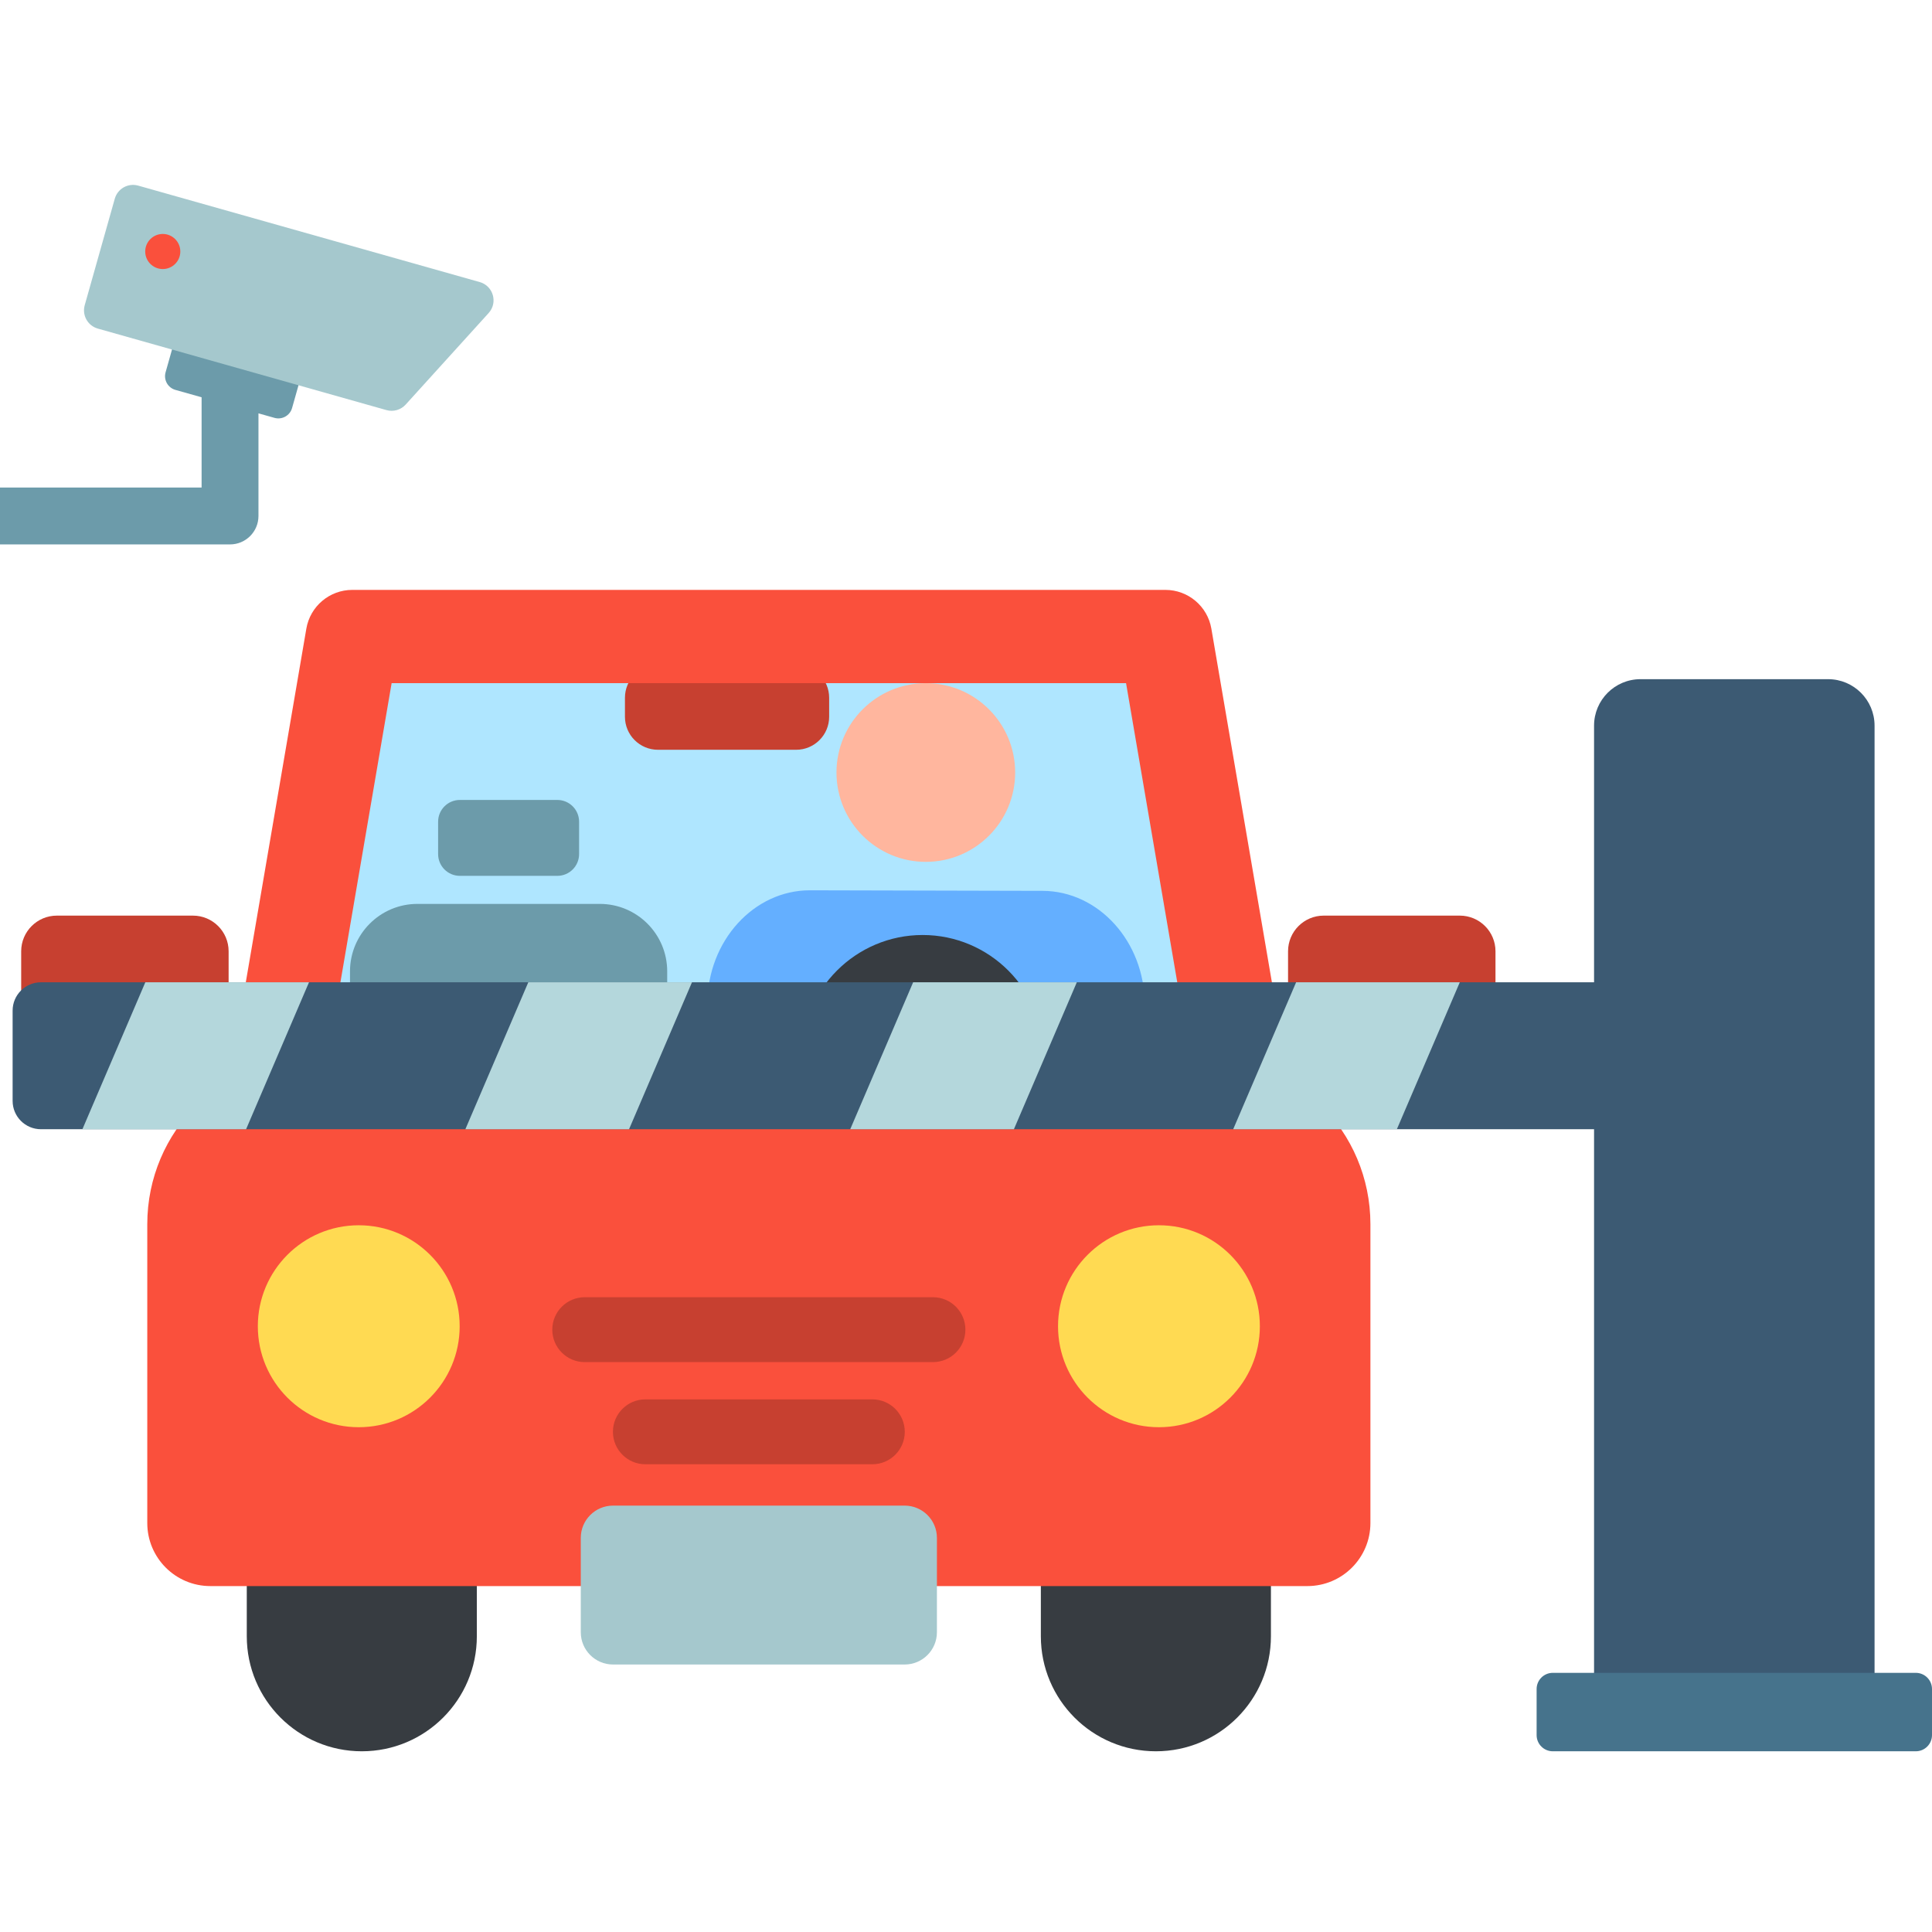 <svg height="512pt" viewBox="0 -49 512 512" width="512pt" xmlns="http://www.w3.org/2000/svg"><path d="m332.109 255.602h-262.012l23.266-135.914h215.48zm0 0" fill="#afe6ff"/><path d="m210.984 149.699h-36.613c-4.836 0-8.754-3.918-8.754-8.75v-5.035c0-4.836 3.918-8.754 8.754-8.754h36.613c4.832 0 8.75 3.918 8.75 8.754v5.035c0 4.832-3.918 8.75-8.75 8.75zm0 0" fill="#c74030"/><path d="m95.883 415.109c-16.836 0-30.484-13.648-30.484-30.488v-80.91c0-16.836 13.648-30.484 30.484-30.484 16.836 0 30.484 13.648 30.484 30.484v80.91c0 16.84-13.648 30.488-30.484 30.488zm0 0" fill="#373c41"/><path d="m306.324 415.109c-16.84 0-30.488-13.648-30.488-30.488v-80.91c0-16.836 13.648-30.484 30.488-30.484 16.836 0 30.484 13.648 30.484 30.484v80.91c0 16.84-13.648 30.488-30.484 30.488zm0 0" fill="#373c41"/><path d="m332.109 267.961h-262.012c-3.645 0-7.102-1.609-9.449-4.395-2.348-2.781-3.348-6.461-2.734-10.051l23.27-135.914c1.016-5.934 6.16-10.273 12.18-10.273h215.48c6.02 0 11.164 4.34 12.18 10.273l23.266 135.914c.617 3.59-.383 7.27-2.73 10.051-2.348 2.785-5.805 4.395-9.449 4.395zm-247.359-24.719h232.703l-19.035-111.195h-194.633zm0 0" fill="#fa503c"/><path d="m346.461 371.328h-290.715c-9.23 0-16.715-7.484-16.715-16.715v-79.18c0-24.664 19.992-44.656 44.656-44.656h234.832c24.66 0 44.656 19.992 44.656 44.656v79.18c0 9.234-7.484 16.715-16.715 16.715zm0 0" fill="#fa503c"/><path d="m121.816 302.469c0-14.781-11.973-26.762-26.742-26.762s-26.746 11.98-26.746 26.762c0 14.777 11.977 26.758 26.746 26.758s26.742-11.98 26.742-26.758zm0 0" fill="#ffda52"/><path d="m333.875 302.469c0-14.781-11.973-26.762-26.742-26.762-14.77 0-26.742 11.98-26.742 26.762 0 14.777 11.973 26.758 26.742 26.758 14.77 0 26.742-11.98 26.742-26.758zm0 0" fill="#ffda52"/><path d="m327.77 257.703c-2.406 0-4.812-.883-6.695-2.668-3.898-3.699-4.062-9.859-.363-13.758l27.152-28.633c3.699-3.898 9.855-4.062 13.758-.363 3.898 3.699 4.062 9.859.363 13.758l-27.152 28.633c-1.914 2.016-4.484 3.031-7.062 3.031zm0 0" fill="#fa503c"/><path d="m74.164 257.703c-2.578 0-5.148-1.016-7.062-3.031l-27.156-28.633c-3.699-3.898-3.535-10.059.363-13.758 3.902-3.695 10.062-3.535 13.758.363l27.156 28.633c3.699 3.898 3.535 10.059-.363 13.758-1.883 1.785-4.293 2.668-6.695 2.668zm0 0" fill="#fa503c"/><path d="m239.738 392.113h-77.273c-4.723 0-8.551-3.828-8.551-8.551v-25.008c0-4.723 3.828-8.551 8.551-8.551h77.273c4.727 0 8.555 3.828 8.555 8.551v25.008c0 4.723-3.828 8.551-8.555 8.551zm0 0" fill="#a5c8cd"/><path d="m276.195 230.777h-15.012c0-9.359-7.613-16.973-16.973-16.973-9.359 0-16.973 7.613-16.973 16.973h-15.008c0-17.637 14.348-31.984 31.98-31.984 17.637 0 31.984 14.348 31.984 31.984zm0 0" fill="#373c41"/><path d="m247.242 294.777h-92.281c-4.746 0-8.598 3.848-8.598 8.598s3.852 8.598 8.598 8.598h92.281c4.75 0 8.598-3.848 8.598-8.598s-3.848-8.598-8.598-8.598zm0 0" fill="#c74030"/><path d="m231.176 321.848h-60.145c-4.75 0-8.598 3.848-8.598 8.598s3.848 8.598 8.598 8.598h60.145c4.75 0 8.598-3.848 8.598-8.598s-3.848-8.598-8.598-8.598zm0 0" fill="#c74030"/><path d="m269.031 155.723c0 13.078-10.602 23.68-23.676 23.68-13.078 0-23.68-10.602-23.68-23.68 0-13.074 10.602-23.676 23.68-23.676 13.074 0 23.676 10.602 23.676 23.676zm0 0" fill="#ffb69e"/><path d="m386.859 231.832h-36.055c-5.223 0-9.457-4.234-9.457-9.457v-19.27c0-5.223 4.234-9.457 9.457-9.457h36.055c5.227 0 9.461 4.234 9.461 9.457v19.27c0 5.223-4.234 9.457-9.461 9.457zm0 0" fill="#c74030"/><path d="m15.07 231.832h36.055c5.223 0 9.461-4.234 9.461-9.457v-19.27c0-5.223-4.234-9.457-9.461-9.457h-36.055c-5.223 0-9.457 4.234-9.457 9.457v19.27c0 5.223 4.234 9.457 9.457 9.457zm0 0" fill="#c74030"/><path d="m176.816 230.777h-84.062v-22.355c0-9.875 8.004-17.879 17.879-17.879h48.305c9.875 0 17.879 8.004 17.879 17.879zm0 0" fill="#6c9baa"/><path d="m147.695 183.109h-25.82c-3.188 0-5.77-2.582-5.77-5.77v-8.574c0-3.188 2.582-5.77 5.77-5.77h25.82c3.188 0 5.77 2.582 5.77 5.77v8.574c0 3.188-2.582 5.77-5.77 5.77zm0 0" fill="#6c9baa"/><path d="m303.359 217.094c-.035-16.512-12.184-29.973-27.082-30.008-21.387-.051-39.133-.094-61.59-.148-14.898-.035-27.109 13.371-27.223 29.883l-.156 23.98 116.09.277zm0 0" fill="#64afff"/><path d="m276.629 230.902h-15.074c0-9.398-7.645-17.043-17.043-17.043-9.398 0-17.047 7.645-17.047 17.043h-15.07c0-17.707 14.406-32.117 32.117-32.117 17.707 0 32.117 14.41 32.117 32.117zm0 0" fill="#373c41"/><path d="m484.461 130.988h-49.703c-6.805 0-12.316 5.516-12.316 12.316v68.012h-411.59c-4.145 0-7.508 3.363-7.508 7.508v23.926c0 4.145 3.363 7.508 7.508 7.508h411.59v163.5h74.336v-270.453c0-6.805-5.512-12.316-12.316-12.316zm0 0" fill="#3c5a73"/><g fill="#b4d7dc"><path d="m65.215 250.258 16.672-38.941h-43.375l-16.672 38.941zm0 0"/><path d="m166.703 250.258 16.676-38.941h-43.375l-16.676 38.941zm0 0"/><path d="m268.695 250.258 16.672-38.941h-43.375l-16.672 38.941zm0 0"/><path d="m370.184 250.258 16.676-38.941h-43.375l-16.676 38.941zm0 0"/></g><path d="m78.207 42.402-26.258-7.418c-2.008-.562-4.094.602-4.66 2.609l-3.41 12.074c-.566 2.008.602 4.094 2.605 4.66l6.941 1.957v23.918h-53.426v15.074h60.961c4.16 0 7.535-3.375 7.535-7.539v-27.195l4.25 1.199c2.004.566 4.09-.602 4.656-2.605l3.41-12.074c.566-2.012-.602-4.094-2.605-4.66zm0 0" fill="#6c9baa"/><path d="m102.414 59.68-76.492-21.602c-2.672-.754-4.223-3.531-3.469-6.203l7.965-28.215c.754-2.672 3.531-4.223 6.203-3.469l90.512 25.559c3.59 1.016 4.863 5.445 2.359 8.211l-21.988 24.258c-1.281 1.41-3.254 1.98-5.09 1.461zm0 0" fill="#a5c8cd"/><path d="m47.785 17.652c0 2.566-2.082 4.648-4.648 4.648-2.57 0-4.652-2.082-4.652-4.648 0-2.57 2.082-4.652 4.652-4.652 2.566 0 4.648 2.082 4.648 4.652zm0 0" fill="#fa503c"/><path d="m507.711 415.109h-96.203c-2.367 0-4.289-1.922-4.289-4.289v-12.211c0-2.367 1.922-4.289 4.289-4.289h96.203c2.367 0 4.289 1.922 4.289 4.289v12.211c0 2.367-1.922 4.289-4.289 4.289zm0 0" fill="#46738c"/></svg>
